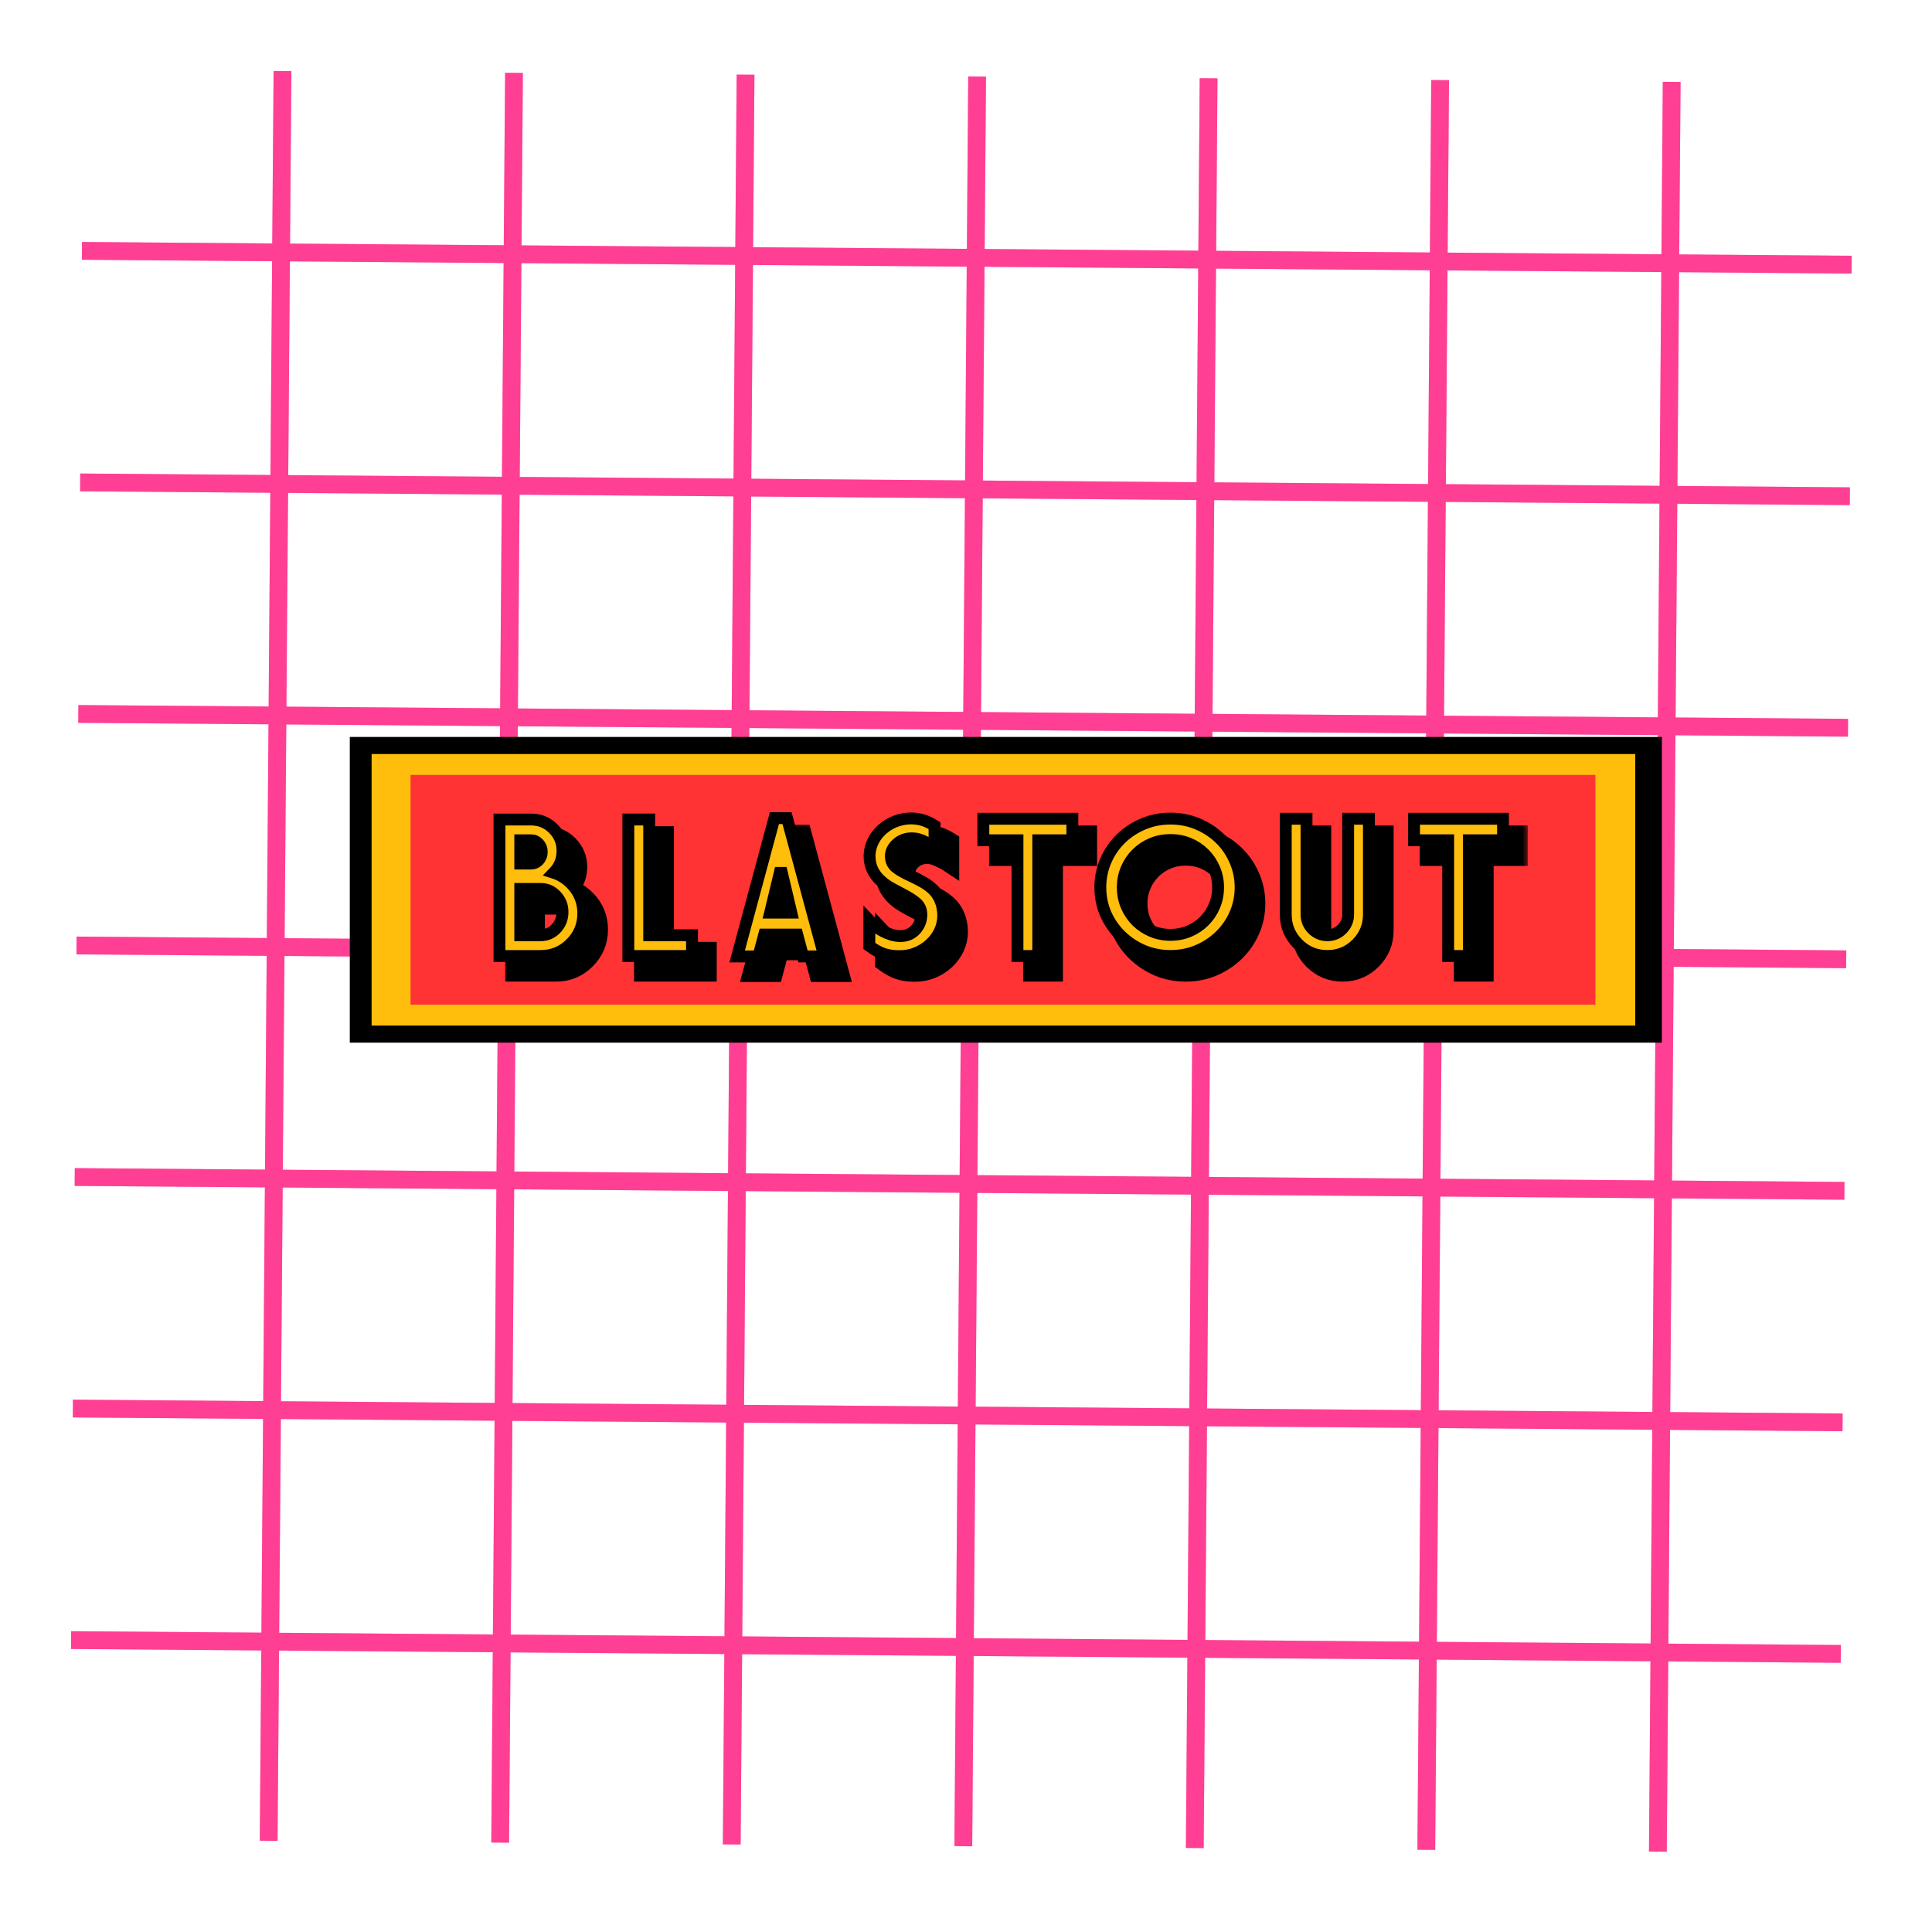 <svg width="139" height="139" viewBox="0 0 139 139" fill="none" xmlns="http://www.w3.org/2000/svg">
<g opacity="0.5">
<line x1="20.324" y1="5.112" x2="19.33" y2="132.438" stroke="#FF0070" stroke-width="1.28"/>
<line x1="36.98" y1="5.242" x2="35.986" y2="132.568" stroke="#FF0070" stroke-width="1.28"/>
<line x1="53.64" y1="5.372" x2="52.646" y2="132.698" stroke="#FF0070" stroke-width="1.28"/>
<line x1="70.3" y1="5.503" x2="69.306" y2="132.829" stroke="#FF0070" stroke-width="1.28"/>
<line x1="86.954" y1="5.632" x2="85.96" y2="132.958" stroke="#FF0070" stroke-width="1.28"/>
<line x1="103.611" y1="5.763" x2="102.617" y2="133.088" stroke="#FF0070" stroke-width="1.28"/>
<line x1="120.271" y1="5.893" x2="119.277" y2="133.218" stroke="#FF0070" stroke-width="1.28"/>
<line x1="5.114" y1="117.998" x2="132.437" y2="118.992" stroke="#FF0070" stroke-width="1.28"/>
<line x1="5.243" y1="101.34" x2="132.566" y2="102.334" stroke="#FF0070" stroke-width="1.28"/>
<line x1="5.376" y1="84.682" x2="132.699" y2="85.676" stroke="#FF0070" stroke-width="1.28"/>
<line x1="5.505" y1="68.024" x2="132.828" y2="69.017" stroke="#FF0070" stroke-width="1.28"/>
<line x1="5.634" y1="51.366" x2="132.957" y2="52.36" stroke="#FF0070" stroke-width="1.28"/>
<line x1="5.767" y1="34.708" x2="133.09" y2="35.702" stroke="#FF0070" stroke-width="1.28"/>
<line x1="5.896" y1="18.049" x2="133.219" y2="19.043" stroke="#FF0070" stroke-width="1.28"/>
</g>
<g opacity="0.5" filter="url(#filter0_f_1388_641)">
<line x1="20.324" y1="5.112" x2="19.33" y2="132.438" stroke="#FF0070" stroke-width="1.28"/>
<line x1="36.98" y1="5.242" x2="35.986" y2="132.568" stroke="#FF0070" stroke-width="1.28"/>
<line x1="53.64" y1="5.372" x2="52.646" y2="132.698" stroke="#FF0070" stroke-width="1.28"/>
<line x1="70.3" y1="5.503" x2="69.306" y2="132.829" stroke="#FF0070" stroke-width="1.28"/>
<line x1="86.954" y1="5.632" x2="85.96" y2="132.958" stroke="#FF0070" stroke-width="1.28"/>
<line x1="103.611" y1="5.763" x2="102.617" y2="133.088" stroke="#FF0070" stroke-width="1.28"/>
<line x1="120.271" y1="5.893" x2="119.277" y2="133.218" stroke="#FF0070" stroke-width="1.28"/>
<line x1="5.114" y1="117.998" x2="132.437" y2="118.992" stroke="#FF0070" stroke-width="1.28"/>
<line x1="5.243" y1="101.34" x2="132.566" y2="102.334" stroke="#FF0070" stroke-width="1.28"/>
<line x1="5.376" y1="84.682" x2="132.699" y2="85.676" stroke="#FF0070" stroke-width="1.28"/>
<line x1="5.505" y1="68.024" x2="132.828" y2="69.017" stroke="#FF0070" stroke-width="1.28"/>
<line x1="5.634" y1="51.366" x2="132.957" y2="52.36" stroke="#FF0070" stroke-width="1.28"/>
<line x1="5.767" y1="34.708" x2="133.09" y2="35.702" stroke="#FF0070" stroke-width="1.28"/>
<line x1="5.896" y1="18.049" x2="133.219" y2="19.043" stroke="#FF0070" stroke-width="1.28"/>
</g>
<rect x="25.166" y="53.02" width="94.398" height="21.995" fill="black"/>
<rect x="26.736" y="54.249" width="90.914" height="19.536" fill="#FFBD0C"/>
<rect x="29.537" y="55.752" width="85.245" height="16.53" fill="#FF3234"/>
<mask id="path-32-outside-1_1388_641" maskUnits="userSpaceOnUse" x="36.029" y="59.022" width="74" height="12" fill="black">
<rect fill="white" x="36.029" y="59.022" width="74" height="12"/>
<path d="M38.523 63.291H39.304C39.517 63.291 39.697 63.211 39.844 63.05C39.995 62.886 40.071 62.686 40.071 62.45C40.071 62.219 39.995 62.023 39.844 61.863C39.697 61.699 39.517 61.616 39.304 61.616H38.523V63.291ZM37.029 69.941V60.122H39.304C39.931 60.122 40.465 60.342 40.905 60.782C41.345 61.223 41.565 61.754 41.565 62.377C41.565 62.99 41.354 63.515 40.931 63.951C41.385 64.093 41.796 64.347 42.166 64.711C42.761 65.312 43.059 66.034 43.059 66.879C43.059 67.724 42.759 68.447 42.159 69.047C41.563 69.643 40.843 69.941 39.998 69.941H37.029ZM38.523 65.118V68.447H39.998C40.429 68.447 40.798 68.285 41.105 67.96C41.412 67.631 41.565 67.237 41.565 66.779C41.565 66.326 41.412 65.936 41.105 65.612C40.798 65.283 40.429 65.118 39.998 65.118H38.523Z"/>
<path d="M46.3 60.122H47.8V68.447H50.882V69.941H46.3V60.122Z"/>
<path d="M57.718 60.022L60.399 69.975H58.872L58.452 68.4H56.077L55.657 69.975H54.129L56.811 60.022H57.718ZM56.504 66.819H58.025L57.271 63.637L56.504 66.819Z"/>
<path d="M65.821 69.954C65.394 69.954 65.016 69.901 64.687 69.794C64.362 69.688 64.013 69.496 63.64 69.221V67.386C63.871 67.631 64.049 67.798 64.173 67.887C64.298 67.971 64.449 68.062 64.627 68.16C64.809 68.258 65.009 68.34 65.227 68.407C65.445 68.474 65.661 68.507 65.874 68.507C66.314 68.507 66.675 68.356 66.955 68.053C67.239 67.746 67.382 67.384 67.382 66.966C67.382 66.624 67.262 66.346 67.022 66.132C66.781 65.919 66.388 65.674 65.841 65.398C65.512 65.23 65.234 65.076 65.007 64.938C64.78 64.8 64.562 64.629 64.353 64.424C64.144 64.22 63.975 63.978 63.846 63.697C63.717 63.413 63.653 63.079 63.653 62.697C63.671 62.323 63.762 61.976 63.926 61.656C64.091 61.332 64.313 61.049 64.593 60.809C64.874 60.565 65.192 60.376 65.547 60.242C65.907 60.109 66.285 60.042 66.681 60.042C66.979 60.051 67.251 60.093 67.495 60.169C67.74 60.24 68.018 60.371 68.329 60.562V62.103C68.142 61.979 68.013 61.903 67.942 61.876C67.875 61.845 67.778 61.796 67.648 61.73C67.524 61.658 67.377 61.599 67.208 61.55C67.044 61.501 66.868 61.476 66.681 61.476C66.263 61.481 65.91 61.614 65.621 61.876C65.332 62.134 65.187 62.434 65.187 62.777C65.196 63.102 65.316 63.362 65.547 63.557C65.783 63.749 66.161 63.964 66.681 64.204C67.037 64.373 67.326 64.522 67.548 64.651C67.775 64.78 67.998 64.947 68.216 65.152C68.433 65.356 68.609 65.614 68.742 65.925C68.876 66.237 68.947 66.606 68.956 67.033C68.956 67.424 68.874 67.798 68.709 68.153C68.545 68.505 68.316 68.816 68.022 69.087C67.728 69.359 67.391 69.572 67.008 69.728C66.63 69.879 66.234 69.954 65.821 69.954Z"/>
<path d="M71.843 60.069H78.246V61.616H75.791V69.941H74.297V61.616H71.843V60.069Z"/>
<path d="M90.352 65.005C90.352 65.69 90.218 66.332 89.951 66.933C89.689 67.529 89.329 68.049 88.871 68.494C88.413 68.938 87.879 69.292 87.27 69.554C86.66 69.812 86.007 69.941 85.309 69.941C84.606 69.941 83.95 69.812 83.341 69.554C82.732 69.292 82.198 68.938 81.74 68.494C81.282 68.049 80.919 67.529 80.653 66.933C80.39 66.332 80.259 65.69 80.259 65.005C80.259 64.325 80.39 63.682 80.653 63.077C80.919 62.468 81.282 61.941 81.74 61.496C82.198 61.051 82.732 60.7 83.341 60.442C83.95 60.184 84.606 60.055 85.309 60.055C86.007 60.055 86.66 60.184 87.27 60.442C87.879 60.7 88.413 61.051 88.871 61.496C89.329 61.941 89.689 62.468 89.951 63.077C90.218 63.682 90.352 64.325 90.352 65.005ZM81.873 65.005C81.873 65.481 81.962 65.928 82.14 66.346C82.318 66.759 82.563 67.122 82.874 67.433C83.185 67.74 83.55 67.982 83.968 68.16C84.386 68.334 84.833 68.42 85.309 68.42C85.78 68.42 86.225 68.334 86.643 68.16C87.061 67.982 87.423 67.74 87.73 67.433C88.041 67.122 88.286 66.759 88.464 66.346C88.642 65.928 88.731 65.481 88.731 65.005C88.731 64.529 88.642 64.084 88.464 63.671C88.286 63.253 88.041 62.89 87.73 62.584C87.423 62.272 87.061 62.03 86.643 61.856C86.225 61.683 85.78 61.596 85.309 61.596C84.833 61.596 84.386 61.683 83.968 61.856C83.55 62.03 83.185 62.272 82.874 62.584C82.563 62.89 82.318 63.253 82.14 63.671C81.962 64.084 81.873 64.529 81.873 65.005Z"/>
<path d="M98.088 66.946V60.069H99.582V66.946C99.582 67.773 99.29 68.48 98.708 69.067C98.125 69.65 97.421 69.941 96.593 69.941C95.766 69.941 95.059 69.65 94.472 69.067C93.89 68.48 93.598 67.773 93.598 66.946V60.069H95.093V66.946C95.093 67.36 95.239 67.713 95.533 68.007C95.826 68.3 96.18 68.447 96.593 68.447C97.007 68.447 97.358 68.3 97.647 68.007C97.941 67.713 98.088 67.36 98.088 66.946Z"/>
<path d="M102.829 60.069H109.232V61.616H106.778V69.941H105.283V61.616H102.829V60.069Z"/>
</mask>
<path d="M38.523 63.291H39.304C39.517 63.291 39.697 63.211 39.844 63.05C39.995 62.886 40.071 62.686 40.071 62.45C40.071 62.219 39.995 62.023 39.844 61.863C39.697 61.699 39.517 61.616 39.304 61.616H38.523V63.291ZM37.029 69.941V60.122H39.304C39.931 60.122 40.465 60.342 40.905 60.782C41.345 61.223 41.565 61.754 41.565 62.377C41.565 62.99 41.354 63.515 40.931 63.951C41.385 64.093 41.796 64.347 42.166 64.711C42.761 65.312 43.059 66.034 43.059 66.879C43.059 67.724 42.759 68.447 42.159 69.047C41.563 69.643 40.843 69.941 39.998 69.941H37.029ZM38.523 65.118V68.447H39.998C40.429 68.447 40.798 68.285 41.105 67.96C41.412 67.631 41.565 67.237 41.565 66.779C41.565 66.326 41.412 65.936 41.105 65.612C40.798 65.283 40.429 65.118 39.998 65.118H38.523Z" fill="black"/>
<path d="M46.3 60.122H47.8V68.447H50.882V69.941H46.3V60.122Z" fill="black"/>
<path d="M57.718 60.022L60.399 69.975H58.872L58.452 68.4H56.077L55.657 69.975H54.129L56.811 60.022H57.718ZM56.504 66.819H58.025L57.271 63.637L56.504 66.819Z" fill="black"/>
<path d="M65.821 69.954C65.394 69.954 65.016 69.901 64.687 69.794C64.362 69.688 64.013 69.496 63.64 69.221V67.386C63.871 67.631 64.049 67.798 64.173 67.887C64.298 67.971 64.449 68.062 64.627 68.16C64.809 68.258 65.009 68.34 65.227 68.407C65.445 68.474 65.661 68.507 65.874 68.507C66.314 68.507 66.675 68.356 66.955 68.053C67.239 67.746 67.382 67.384 67.382 66.966C67.382 66.624 67.262 66.346 67.022 66.132C66.781 65.919 66.388 65.674 65.841 65.398C65.512 65.23 65.234 65.076 65.007 64.938C64.78 64.8 64.562 64.629 64.353 64.424C64.144 64.22 63.975 63.978 63.846 63.697C63.717 63.413 63.653 63.079 63.653 62.697C63.671 62.323 63.762 61.976 63.926 61.656C64.091 61.332 64.313 61.049 64.593 60.809C64.874 60.565 65.192 60.376 65.547 60.242C65.907 60.109 66.285 60.042 66.681 60.042C66.979 60.051 67.251 60.093 67.495 60.169C67.74 60.24 68.018 60.371 68.329 60.562V62.103C68.142 61.979 68.013 61.903 67.942 61.876C67.875 61.845 67.778 61.796 67.648 61.73C67.524 61.658 67.377 61.599 67.208 61.55C67.044 61.501 66.868 61.476 66.681 61.476C66.263 61.481 65.91 61.614 65.621 61.876C65.332 62.134 65.187 62.434 65.187 62.777C65.196 63.102 65.316 63.362 65.547 63.557C65.783 63.749 66.161 63.964 66.681 64.204C67.037 64.373 67.326 64.522 67.548 64.651C67.775 64.78 67.998 64.947 68.216 65.152C68.433 65.356 68.609 65.614 68.742 65.925C68.876 66.237 68.947 66.606 68.956 67.033C68.956 67.424 68.874 67.798 68.709 68.153C68.545 68.505 68.316 68.816 68.022 69.087C67.728 69.359 67.391 69.572 67.008 69.728C66.63 69.879 66.234 69.954 65.821 69.954Z" fill="black"/>
<path d="M71.843 60.069H78.246V61.616H75.791V69.941H74.297V61.616H71.843V60.069Z" fill="black"/>
<path d="M90.352 65.005C90.352 65.69 90.218 66.332 89.951 66.933C89.689 67.529 89.329 68.049 88.871 68.494C88.413 68.938 87.879 69.292 87.27 69.554C86.66 69.812 86.007 69.941 85.309 69.941C84.606 69.941 83.95 69.812 83.341 69.554C82.732 69.292 82.198 68.938 81.74 68.494C81.282 68.049 80.919 67.529 80.653 66.933C80.39 66.332 80.259 65.69 80.259 65.005C80.259 64.325 80.39 63.682 80.653 63.077C80.919 62.468 81.282 61.941 81.74 61.496C82.198 61.051 82.732 60.7 83.341 60.442C83.95 60.184 84.606 60.055 85.309 60.055C86.007 60.055 86.66 60.184 87.27 60.442C87.879 60.7 88.413 61.051 88.871 61.496C89.329 61.941 89.689 62.468 89.951 63.077C90.218 63.682 90.352 64.325 90.352 65.005ZM81.873 65.005C81.873 65.481 81.962 65.928 82.14 66.346C82.318 66.759 82.563 67.122 82.874 67.433C83.185 67.74 83.55 67.982 83.968 68.16C84.386 68.334 84.833 68.42 85.309 68.42C85.78 68.42 86.225 68.334 86.643 68.16C87.061 67.982 87.423 67.74 87.73 67.433C88.041 67.122 88.286 66.759 88.464 66.346C88.642 65.928 88.731 65.481 88.731 65.005C88.731 64.529 88.642 64.084 88.464 63.671C88.286 63.253 88.041 62.89 87.73 62.584C87.423 62.272 87.061 62.03 86.643 61.856C86.225 61.683 85.78 61.596 85.309 61.596C84.833 61.596 84.386 61.683 83.968 61.856C83.55 62.03 83.185 62.272 82.874 62.584C82.563 62.89 82.318 63.253 82.14 63.671C81.962 64.084 81.873 64.529 81.873 65.005Z" fill="black"/>
<path d="M98.088 66.946V60.069H99.582V66.946C99.582 67.773 99.29 68.48 98.708 69.067C98.125 69.65 97.421 69.941 96.593 69.941C95.766 69.941 95.059 69.65 94.472 69.067C93.89 68.48 93.598 67.773 93.598 66.946V60.069H95.093V66.946C95.093 67.36 95.239 67.713 95.533 68.007C95.826 68.3 96.18 68.447 96.593 68.447C97.007 68.447 97.358 68.3 97.647 68.007C97.941 67.713 98.088 67.36 98.088 66.946Z" fill="black"/>
<path d="M102.829 60.069H109.232V61.616H106.778V69.941H105.283V61.616H102.829V60.069Z" fill="black"/>
<path d="M38.523 63.291H39.304C39.517 63.291 39.697 63.211 39.844 63.05C39.995 62.886 40.071 62.686 40.071 62.45C40.071 62.219 39.995 62.023 39.844 61.863C39.697 61.699 39.517 61.616 39.304 61.616H38.523V63.291ZM37.029 69.941V60.122H39.304C39.931 60.122 40.465 60.342 40.905 60.782C41.345 61.223 41.565 61.754 41.565 62.377C41.565 62.99 41.354 63.515 40.931 63.951C41.385 64.093 41.796 64.347 42.166 64.711C42.761 65.312 43.059 66.034 43.059 66.879C43.059 67.724 42.759 68.447 42.159 69.047C41.563 69.643 40.843 69.941 39.998 69.941H37.029ZM38.523 65.118V68.447H39.998C40.429 68.447 40.798 68.285 41.105 67.96C41.412 67.631 41.565 67.237 41.565 66.779C41.565 66.326 41.412 65.936 41.105 65.612C40.798 65.283 40.429 65.118 39.998 65.118H38.523Z" stroke="black" stroke-width="1.366" mask="url(#path-32-outside-1_1388_641)"/>
<path d="M46.3 60.122H47.8V68.447H50.882V69.941H46.3V60.122Z" stroke="black" stroke-width="1.366" mask="url(#path-32-outside-1_1388_641)"/>
<path d="M57.718 60.022L60.399 69.975H58.872L58.452 68.4H56.077L55.657 69.975H54.129L56.811 60.022H57.718ZM56.504 66.819H58.025L57.271 63.637L56.504 66.819Z" stroke="black" stroke-width="1.366" mask="url(#path-32-outside-1_1388_641)"/>
<path d="M65.821 69.954C65.394 69.954 65.016 69.901 64.687 69.794C64.362 69.688 64.013 69.496 63.64 69.221V67.386C63.871 67.631 64.049 67.798 64.173 67.887C64.298 67.971 64.449 68.062 64.627 68.16C64.809 68.258 65.009 68.34 65.227 68.407C65.445 68.474 65.661 68.507 65.874 68.507C66.314 68.507 66.675 68.356 66.955 68.053C67.239 67.746 67.382 67.384 67.382 66.966C67.382 66.624 67.262 66.346 67.022 66.132C66.781 65.919 66.388 65.674 65.841 65.398C65.512 65.23 65.234 65.076 65.007 64.938C64.78 64.8 64.562 64.629 64.353 64.424C64.144 64.22 63.975 63.978 63.846 63.697C63.717 63.413 63.653 63.079 63.653 62.697C63.671 62.323 63.762 61.976 63.926 61.656C64.091 61.332 64.313 61.049 64.593 60.809C64.874 60.565 65.192 60.376 65.547 60.242C65.907 60.109 66.285 60.042 66.681 60.042C66.979 60.051 67.251 60.093 67.495 60.169C67.74 60.24 68.018 60.371 68.329 60.562V62.103C68.142 61.979 68.013 61.903 67.942 61.876C67.875 61.845 67.778 61.796 67.648 61.73C67.524 61.658 67.377 61.599 67.208 61.55C67.044 61.501 66.868 61.476 66.681 61.476C66.263 61.481 65.91 61.614 65.621 61.876C65.332 62.134 65.187 62.434 65.187 62.777C65.196 63.102 65.316 63.362 65.547 63.557C65.783 63.749 66.161 63.964 66.681 64.204C67.037 64.373 67.326 64.522 67.548 64.651C67.775 64.78 67.998 64.947 68.216 65.152C68.433 65.356 68.609 65.614 68.742 65.925C68.876 66.237 68.947 66.606 68.956 67.033C68.956 67.424 68.874 67.798 68.709 68.153C68.545 68.505 68.316 68.816 68.022 69.087C67.728 69.359 67.391 69.572 67.008 69.728C66.63 69.879 66.234 69.954 65.821 69.954Z" stroke="black" stroke-width="1.366" mask="url(#path-32-outside-1_1388_641)"/>
<path d="M71.843 60.069H78.246V61.616H75.791V69.941H74.297V61.616H71.843V60.069Z" stroke="black" stroke-width="1.366" mask="url(#path-32-outside-1_1388_641)"/>
<path d="M90.352 65.005C90.352 65.69 90.218 66.332 89.951 66.933C89.689 67.529 89.329 68.049 88.871 68.494C88.413 68.938 87.879 69.292 87.27 69.554C86.66 69.812 86.007 69.941 85.309 69.941C84.606 69.941 83.95 69.812 83.341 69.554C82.732 69.292 82.198 68.938 81.74 68.494C81.282 68.049 80.919 67.529 80.653 66.933C80.39 66.332 80.259 65.69 80.259 65.005C80.259 64.325 80.39 63.682 80.653 63.077C80.919 62.468 81.282 61.941 81.74 61.496C82.198 61.051 82.732 60.7 83.341 60.442C83.95 60.184 84.606 60.055 85.309 60.055C86.007 60.055 86.66 60.184 87.27 60.442C87.879 60.7 88.413 61.051 88.871 61.496C89.329 61.941 89.689 62.468 89.951 63.077C90.218 63.682 90.352 64.325 90.352 65.005ZM81.873 65.005C81.873 65.481 81.962 65.928 82.14 66.346C82.318 66.759 82.563 67.122 82.874 67.433C83.185 67.74 83.55 67.982 83.968 68.16C84.386 68.334 84.833 68.42 85.309 68.42C85.78 68.42 86.225 68.334 86.643 68.16C87.061 67.982 87.423 67.74 87.73 67.433C88.041 67.122 88.286 66.759 88.464 66.346C88.642 65.928 88.731 65.481 88.731 65.005C88.731 64.529 88.642 64.084 88.464 63.671C88.286 63.253 88.041 62.89 87.73 62.584C87.423 62.272 87.061 62.03 86.643 61.856C86.225 61.683 85.78 61.596 85.309 61.596C84.833 61.596 84.386 61.683 83.968 61.856C83.55 62.03 83.185 62.272 82.874 62.584C82.563 62.89 82.318 63.253 82.14 63.671C81.962 64.084 81.873 64.529 81.873 65.005Z" stroke="black" stroke-width="1.366" mask="url(#path-32-outside-1_1388_641)"/>
<path d="M98.088 66.946V60.069H99.582V66.946C99.582 67.773 99.29 68.48 98.708 69.067C98.125 69.65 97.421 69.941 96.593 69.941C95.766 69.941 95.059 69.65 94.472 69.067C93.89 68.48 93.598 67.773 93.598 66.946V60.069H95.093V66.946C95.093 67.36 95.239 67.713 95.533 68.007C95.826 68.3 96.18 68.447 96.593 68.447C97.007 68.447 97.358 68.3 97.647 68.007C97.941 67.713 98.088 67.36 98.088 66.946Z" stroke="black" stroke-width="1.366" mask="url(#path-32-outside-1_1388_641)"/>
<path d="M102.829 60.069H109.232V61.616H106.778V69.941H105.283V61.616H102.829V60.069Z" stroke="black" stroke-width="1.366" mask="url(#path-32-outside-1_1388_641)"/>
<mask id="path-33-outside-2_1388_641" maskUnits="userSpaceOnUse" x="34.935" y="57.861" width="74" height="12" fill="black">
<rect fill="white" x="34.935" y="57.861" width="74" height="12"/>
<path d="M37.43 62.129H38.21C38.424 62.129 38.604 62.049 38.751 61.889C38.902 61.725 38.977 61.525 38.977 61.289C38.977 61.058 38.902 60.862 38.751 60.702C38.604 60.537 38.424 60.455 38.21 60.455H37.43V62.129ZM35.935 68.78V58.961H38.21C38.837 58.961 39.371 59.181 39.811 59.621C40.251 60.062 40.471 60.593 40.471 61.216C40.471 61.829 40.26 62.354 39.838 62.79C40.291 62.932 40.703 63.186 41.072 63.55C41.668 64.151 41.966 64.873 41.966 65.718C41.966 66.563 41.666 67.286 41.065 67.886C40.469 68.482 39.749 68.78 38.904 68.78H35.935ZM37.43 63.957V67.286H38.904C39.335 67.286 39.704 67.124 40.011 66.799C40.318 66.47 40.471 66.076 40.471 65.618C40.471 65.165 40.318 64.775 40.011 64.451C39.704 64.122 39.335 63.957 38.904 63.957H37.43Z"/>
<path d="M45.206 58.961H46.707V67.286H49.788V68.78H45.206V58.961Z"/>
<path d="M56.624 58.861L59.306 68.813H57.778L57.358 67.239H54.983L54.563 68.813H53.035L55.717 58.861H56.624ZM55.41 65.658H56.931L56.177 62.476L55.41 65.658Z"/>
<path d="M64.727 68.793C64.3 68.793 63.922 68.74 63.593 68.633C63.268 68.526 62.919 68.335 62.546 68.06V66.225C62.777 66.47 62.955 66.636 63.079 66.725C63.204 66.81 63.355 66.901 63.533 66.999C63.715 67.097 63.916 67.179 64.133 67.246C64.351 67.312 64.567 67.346 64.78 67.346C65.221 67.346 65.581 67.195 65.861 66.892C66.146 66.585 66.288 66.223 66.288 65.805C66.288 65.463 66.168 65.184 65.928 64.971C65.688 64.758 65.294 64.513 64.747 64.237C64.418 64.068 64.14 63.915 63.913 63.777C63.687 63.639 63.469 63.468 63.26 63.263C63.05 63.059 62.882 62.816 62.753 62.536C62.624 62.252 62.559 61.918 62.559 61.536C62.577 61.162 62.668 60.815 62.833 60.495C62.997 60.17 63.219 59.888 63.5 59.648C63.78 59.403 64.098 59.214 64.454 59.081C64.814 58.948 65.192 58.881 65.588 58.881C65.885 58.89 66.157 58.932 66.401 59.008C66.646 59.079 66.924 59.21 67.235 59.401V60.942C67.048 60.818 66.919 60.742 66.848 60.715C66.781 60.684 66.684 60.635 66.555 60.569C66.43 60.497 66.284 60.437 66.115 60.388C65.95 60.34 65.774 60.315 65.588 60.315C65.169 60.319 64.816 60.453 64.527 60.715C64.238 60.973 64.093 61.273 64.093 61.616C64.102 61.94 64.222 62.201 64.454 62.396C64.689 62.587 65.067 62.803 65.588 63.043C65.943 63.212 66.232 63.361 66.455 63.49C66.681 63.619 66.904 63.786 67.122 63.99C67.34 64.195 67.515 64.453 67.649 64.764C67.782 65.076 67.853 65.445 67.862 65.872C67.862 66.263 67.78 66.636 67.615 66.992C67.451 67.344 67.222 67.655 66.928 67.926C66.635 68.197 66.297 68.411 65.914 68.567C65.536 68.718 65.141 68.793 64.727 68.793Z"/>
<path d="M70.749 58.907H77.153V60.455H74.698V68.78H73.204V60.455H70.749V58.907Z"/>
<path d="M89.258 63.844C89.258 64.529 89.124 65.171 88.858 65.772C88.595 66.368 88.235 66.888 87.777 67.332C87.319 67.777 86.785 68.131 86.176 68.393C85.567 68.651 84.913 68.78 84.215 68.78C83.512 68.78 82.856 68.651 82.247 68.393C81.638 68.131 81.104 67.777 80.646 67.332C80.188 66.888 79.826 66.368 79.559 65.772C79.296 65.171 79.165 64.529 79.165 63.844C79.165 63.163 79.296 62.521 79.559 61.916C79.826 61.307 80.188 60.78 80.646 60.335C81.104 59.89 81.638 59.539 82.247 59.281C82.856 59.023 83.512 58.894 84.215 58.894C84.913 58.894 85.567 59.023 86.176 59.281C86.785 59.539 87.319 59.89 87.777 60.335C88.235 60.78 88.595 61.307 88.858 61.916C89.124 62.521 89.258 63.163 89.258 63.844ZM80.78 63.844C80.78 64.32 80.868 64.766 81.046 65.184C81.224 65.598 81.469 65.961 81.78 66.272C82.091 66.579 82.456 66.821 82.874 66.999C83.292 67.172 83.739 67.259 84.215 67.259C84.686 67.259 85.131 67.172 85.549 66.999C85.967 66.821 86.329 66.579 86.636 66.272C86.948 65.961 87.192 65.598 87.37 65.184C87.548 64.766 87.637 64.32 87.637 63.844C87.637 63.368 87.548 62.923 87.37 62.51C87.192 62.092 86.948 61.729 86.636 61.422C86.329 61.111 85.967 60.869 85.549 60.695C85.131 60.522 84.686 60.435 84.215 60.435C83.739 60.435 83.292 60.522 82.874 60.695C82.456 60.869 82.091 61.111 81.78 61.422C81.469 61.729 81.224 62.092 81.046 62.51C80.868 62.923 80.78 63.368 80.78 63.844Z"/>
<path d="M96.994 65.785V58.907H98.488V65.785C98.488 66.612 98.197 67.319 97.614 67.906C97.032 68.489 96.327 68.78 95.5 68.78C94.672 68.78 93.966 68.489 93.379 67.906C92.796 67.319 92.505 66.612 92.505 65.785V58.907H93.999V65.785C93.999 66.198 94.146 66.552 94.439 66.846C94.733 67.139 95.086 67.286 95.5 67.286C95.913 67.286 96.264 67.139 96.554 66.846C96.847 66.552 96.994 66.198 96.994 65.785Z"/>
<path d="M101.735 58.907H108.139V60.455H105.684V68.78H104.19V60.455H101.735V58.907Z"/>
</mask>
<path d="M37.43 62.129H38.21C38.424 62.129 38.604 62.049 38.751 61.889C38.902 61.725 38.977 61.525 38.977 61.289C38.977 61.058 38.902 60.862 38.751 60.702C38.604 60.537 38.424 60.455 38.21 60.455H37.43V62.129ZM35.935 68.78V58.961H38.21C38.837 58.961 39.371 59.181 39.811 59.621C40.251 60.062 40.471 60.593 40.471 61.216C40.471 61.829 40.26 62.354 39.838 62.79C40.291 62.932 40.703 63.186 41.072 63.55C41.668 64.151 41.966 64.873 41.966 65.718C41.966 66.563 41.666 67.286 41.065 67.886C40.469 68.482 39.749 68.78 38.904 68.78H35.935ZM37.43 63.957V67.286H38.904C39.335 67.286 39.704 67.124 40.011 66.799C40.318 66.47 40.471 66.076 40.471 65.618C40.471 65.165 40.318 64.775 40.011 64.451C39.704 64.122 39.335 63.957 38.904 63.957H37.43Z" fill="#FFBD0C"/>
<path d="M45.206 58.961H46.707V67.286H49.788V68.78H45.206V58.961Z" fill="#FFBD0C"/>
<path d="M56.624 58.861L59.306 68.813H57.778L57.358 67.239H54.983L54.563 68.813H53.035L55.717 58.861H56.624ZM55.41 65.658H56.931L56.177 62.476L55.41 65.658Z" fill="#FFBD0C"/>
<path d="M64.727 68.793C64.3 68.793 63.922 68.74 63.593 68.633C63.268 68.526 62.919 68.335 62.546 68.06V66.225C62.777 66.47 62.955 66.636 63.079 66.725C63.204 66.81 63.355 66.901 63.533 66.999C63.715 67.097 63.916 67.179 64.133 67.246C64.351 67.312 64.567 67.346 64.78 67.346C65.221 67.346 65.581 67.195 65.861 66.892C66.146 66.585 66.288 66.223 66.288 65.805C66.288 65.463 66.168 65.184 65.928 64.971C65.688 64.758 65.294 64.513 64.747 64.237C64.418 64.068 64.14 63.915 63.913 63.777C63.687 63.639 63.469 63.468 63.26 63.263C63.05 63.059 62.882 62.816 62.753 62.536C62.624 62.252 62.559 61.918 62.559 61.536C62.577 61.162 62.668 60.815 62.833 60.495C62.997 60.17 63.219 59.888 63.5 59.648C63.78 59.403 64.098 59.214 64.454 59.081C64.814 58.948 65.192 58.881 65.588 58.881C65.885 58.89 66.157 58.932 66.401 59.008C66.646 59.079 66.924 59.21 67.235 59.401V60.942C67.048 60.818 66.919 60.742 66.848 60.715C66.781 60.684 66.684 60.635 66.555 60.569C66.43 60.497 66.284 60.437 66.115 60.388C65.95 60.34 65.774 60.315 65.588 60.315C65.169 60.319 64.816 60.453 64.527 60.715C64.238 60.973 64.093 61.273 64.093 61.616C64.102 61.94 64.222 62.201 64.454 62.396C64.689 62.587 65.067 62.803 65.588 63.043C65.943 63.212 66.232 63.361 66.455 63.49C66.681 63.619 66.904 63.786 67.122 63.99C67.34 64.195 67.515 64.453 67.649 64.764C67.782 65.076 67.853 65.445 67.862 65.872C67.862 66.263 67.78 66.636 67.615 66.992C67.451 67.344 67.222 67.655 66.928 67.926C66.635 68.197 66.297 68.411 65.914 68.567C65.536 68.718 65.141 68.793 64.727 68.793Z" fill="#FFBD0C"/>
<path d="M70.749 58.907H77.153V60.455H74.698V68.78H73.204V60.455H70.749V58.907Z" fill="#FFBD0C"/>
<path d="M89.258 63.844C89.258 64.529 89.124 65.171 88.858 65.772C88.595 66.368 88.235 66.888 87.777 67.332C87.319 67.777 86.785 68.131 86.176 68.393C85.567 68.651 84.913 68.78 84.215 68.78C83.512 68.78 82.856 68.651 82.247 68.393C81.638 68.131 81.104 67.777 80.646 67.332C80.188 66.888 79.826 66.368 79.559 65.772C79.296 65.171 79.165 64.529 79.165 63.844C79.165 63.163 79.296 62.521 79.559 61.916C79.826 61.307 80.188 60.78 80.646 60.335C81.104 59.89 81.638 59.539 82.247 59.281C82.856 59.023 83.512 58.894 84.215 58.894C84.913 58.894 85.567 59.023 86.176 59.281C86.785 59.539 87.319 59.89 87.777 60.335C88.235 60.78 88.595 61.307 88.858 61.916C89.124 62.521 89.258 63.163 89.258 63.844ZM80.78 63.844C80.78 64.32 80.868 64.766 81.046 65.184C81.224 65.598 81.469 65.961 81.78 66.272C82.091 66.579 82.456 66.821 82.874 66.999C83.292 67.172 83.739 67.259 84.215 67.259C84.686 67.259 85.131 67.172 85.549 66.999C85.967 66.821 86.329 66.579 86.636 66.272C86.948 65.961 87.192 65.598 87.37 65.184C87.548 64.766 87.637 64.32 87.637 63.844C87.637 63.368 87.548 62.923 87.37 62.51C87.192 62.092 86.948 61.729 86.636 61.422C86.329 61.111 85.967 60.869 85.549 60.695C85.131 60.522 84.686 60.435 84.215 60.435C83.739 60.435 83.292 60.522 82.874 60.695C82.456 60.869 82.091 61.111 81.78 61.422C81.469 61.729 81.224 62.092 81.046 62.51C80.868 62.923 80.78 63.368 80.78 63.844Z" fill="#FFBD0C"/>
<path d="M96.994 65.785V58.907H98.488V65.785C98.488 66.612 98.197 67.319 97.614 67.906C97.032 68.489 96.327 68.78 95.5 68.78C94.672 68.78 93.966 68.489 93.379 67.906C92.796 67.319 92.505 66.612 92.505 65.785V58.907H93.999V65.785C93.999 66.198 94.146 66.552 94.439 66.846C94.733 67.139 95.086 67.286 95.5 67.286C95.913 67.286 96.264 67.139 96.554 66.846C96.847 66.552 96.994 66.198 96.994 65.785Z" fill="#FFBD0C"/>
<path d="M101.735 58.907H108.139V60.455H105.684V68.78H104.19V60.455H101.735V58.907Z" fill="#FFBD0C"/>
<path d="M37.43 62.129H38.21C38.424 62.129 38.604 62.049 38.751 61.889C38.902 61.725 38.977 61.525 38.977 61.289C38.977 61.058 38.902 60.862 38.751 60.702C38.604 60.537 38.424 60.455 38.21 60.455H37.43V62.129ZM35.935 68.78V58.961H38.21C38.837 58.961 39.371 59.181 39.811 59.621C40.251 60.062 40.471 60.593 40.471 61.216C40.471 61.829 40.26 62.354 39.838 62.79C40.291 62.932 40.703 63.186 41.072 63.55C41.668 64.151 41.966 64.873 41.966 65.718C41.966 66.563 41.666 67.286 41.065 67.886C40.469 68.482 39.749 68.78 38.904 68.78H35.935ZM37.43 63.957V67.286H38.904C39.335 67.286 39.704 67.124 40.011 66.799C40.318 66.47 40.471 66.076 40.471 65.618C40.471 65.165 40.318 64.775 40.011 64.451C39.704 64.122 39.335 63.957 38.904 63.957H37.43Z" stroke="black" stroke-width="0.854" mask="url(#path-33-outside-2_1388_641)"/>
<path d="M45.206 58.961H46.707V67.286H49.788V68.78H45.206V58.961Z" stroke="black" stroke-width="0.854" mask="url(#path-33-outside-2_1388_641)"/>
<path d="M56.624 58.861L59.306 68.813H57.778L57.358 67.239H54.983L54.563 68.813H53.035L55.717 58.861H56.624ZM55.41 65.658H56.931L56.177 62.476L55.41 65.658Z" stroke="black" stroke-width="0.854" mask="url(#path-33-outside-2_1388_641)"/>
<path d="M64.727 68.793C64.3 68.793 63.922 68.74 63.593 68.633C63.268 68.526 62.919 68.335 62.546 68.06V66.225C62.777 66.47 62.955 66.636 63.079 66.725C63.204 66.81 63.355 66.901 63.533 66.999C63.715 67.097 63.916 67.179 64.133 67.246C64.351 67.312 64.567 67.346 64.78 67.346C65.221 67.346 65.581 67.195 65.861 66.892C66.146 66.585 66.288 66.223 66.288 65.805C66.288 65.463 66.168 65.184 65.928 64.971C65.688 64.758 65.294 64.513 64.747 64.237C64.418 64.068 64.14 63.915 63.913 63.777C63.687 63.639 63.469 63.468 63.26 63.263C63.05 63.059 62.882 62.816 62.753 62.536C62.624 62.252 62.559 61.918 62.559 61.536C62.577 61.162 62.668 60.815 62.833 60.495C62.997 60.17 63.219 59.888 63.5 59.648C63.78 59.403 64.098 59.214 64.454 59.081C64.814 58.948 65.192 58.881 65.588 58.881C65.885 58.89 66.157 58.932 66.401 59.008C66.646 59.079 66.924 59.21 67.235 59.401V60.942C67.048 60.818 66.919 60.742 66.848 60.715C66.781 60.684 66.684 60.635 66.555 60.569C66.43 60.497 66.284 60.437 66.115 60.388C65.95 60.34 65.774 60.315 65.588 60.315C65.169 60.319 64.816 60.453 64.527 60.715C64.238 60.973 64.093 61.273 64.093 61.616C64.102 61.94 64.222 62.201 64.454 62.396C64.689 62.587 65.067 62.803 65.588 63.043C65.943 63.212 66.232 63.361 66.455 63.49C66.681 63.619 66.904 63.786 67.122 63.99C67.34 64.195 67.515 64.453 67.649 64.764C67.782 65.076 67.853 65.445 67.862 65.872C67.862 66.263 67.78 66.636 67.615 66.992C67.451 67.344 67.222 67.655 66.928 67.926C66.635 68.197 66.297 68.411 65.914 68.567C65.536 68.718 65.141 68.793 64.727 68.793Z" stroke="black" stroke-width="0.854" mask="url(#path-33-outside-2_1388_641)"/>
<path d="M70.749 58.907H77.153V60.455H74.698V68.78H73.204V60.455H70.749V58.907Z" stroke="black" stroke-width="0.854" mask="url(#path-33-outside-2_1388_641)"/>
<path d="M89.258 63.844C89.258 64.529 89.124 65.171 88.858 65.772C88.595 66.368 88.235 66.888 87.777 67.332C87.319 67.777 86.785 68.131 86.176 68.393C85.567 68.651 84.913 68.78 84.215 68.78C83.512 68.78 82.856 68.651 82.247 68.393C81.638 68.131 81.104 67.777 80.646 67.332C80.188 66.888 79.826 66.368 79.559 65.772C79.296 65.171 79.165 64.529 79.165 63.844C79.165 63.163 79.296 62.521 79.559 61.916C79.826 61.307 80.188 60.78 80.646 60.335C81.104 59.89 81.638 59.539 82.247 59.281C82.856 59.023 83.512 58.894 84.215 58.894C84.913 58.894 85.567 59.023 86.176 59.281C86.785 59.539 87.319 59.89 87.777 60.335C88.235 60.78 88.595 61.307 88.858 61.916C89.124 62.521 89.258 63.163 89.258 63.844ZM80.78 63.844C80.78 64.32 80.868 64.766 81.046 65.184C81.224 65.598 81.469 65.961 81.78 66.272C82.091 66.579 82.456 66.821 82.874 66.999C83.292 67.172 83.739 67.259 84.215 67.259C84.686 67.259 85.131 67.172 85.549 66.999C85.967 66.821 86.329 66.579 86.636 66.272C86.948 65.961 87.192 65.598 87.37 65.184C87.548 64.766 87.637 64.32 87.637 63.844C87.637 63.368 87.548 62.923 87.37 62.51C87.192 62.092 86.948 61.729 86.636 61.422C86.329 61.111 85.967 60.869 85.549 60.695C85.131 60.522 84.686 60.435 84.215 60.435C83.739 60.435 83.292 60.522 82.874 60.695C82.456 60.869 82.091 61.111 81.78 61.422C81.469 61.729 81.224 62.092 81.046 62.51C80.868 62.923 80.78 63.368 80.78 63.844Z" stroke="black" stroke-width="0.854" mask="url(#path-33-outside-2_1388_641)"/>
<path d="M96.994 65.785V58.907H98.488V65.785C98.488 66.612 98.197 67.319 97.614 67.906C97.032 68.489 96.327 68.78 95.5 68.78C94.672 68.78 93.966 68.489 93.379 67.906C92.796 67.319 92.505 66.612 92.505 65.785V58.907H93.999V65.785C93.999 66.198 94.146 66.552 94.439 66.846C94.733 67.139 95.086 67.286 95.5 67.286C95.913 67.286 96.264 67.139 96.554 66.846C96.847 66.552 96.994 66.198 96.994 65.785Z" stroke="black" stroke-width="0.854" mask="url(#path-33-outside-2_1388_641)"/>
<path d="M101.735 58.907H108.139V60.455H105.684V68.78H104.19V60.455H101.735V58.907Z" stroke="black" stroke-width="0.854" mask="url(#path-33-outside-2_1388_641)"/>
<defs>
<filter id="filter0_f_1388_641" x="0.309" y="0.307" width="137.715" height="137.716" filterUnits="userSpaceOnUse" color-interpolation-filters="sRGB">
<feFlood flood-opacity="0" result="BackgroundImageFix"/>
<feBlend mode="normal" in="SourceGraphic" in2="BackgroundImageFix" result="shape"/>
<feGaussianBlur stdDeviation="2.4" result="effect1_foregroundBlur_1388_641"/>
</filter>
</defs>
</svg>
